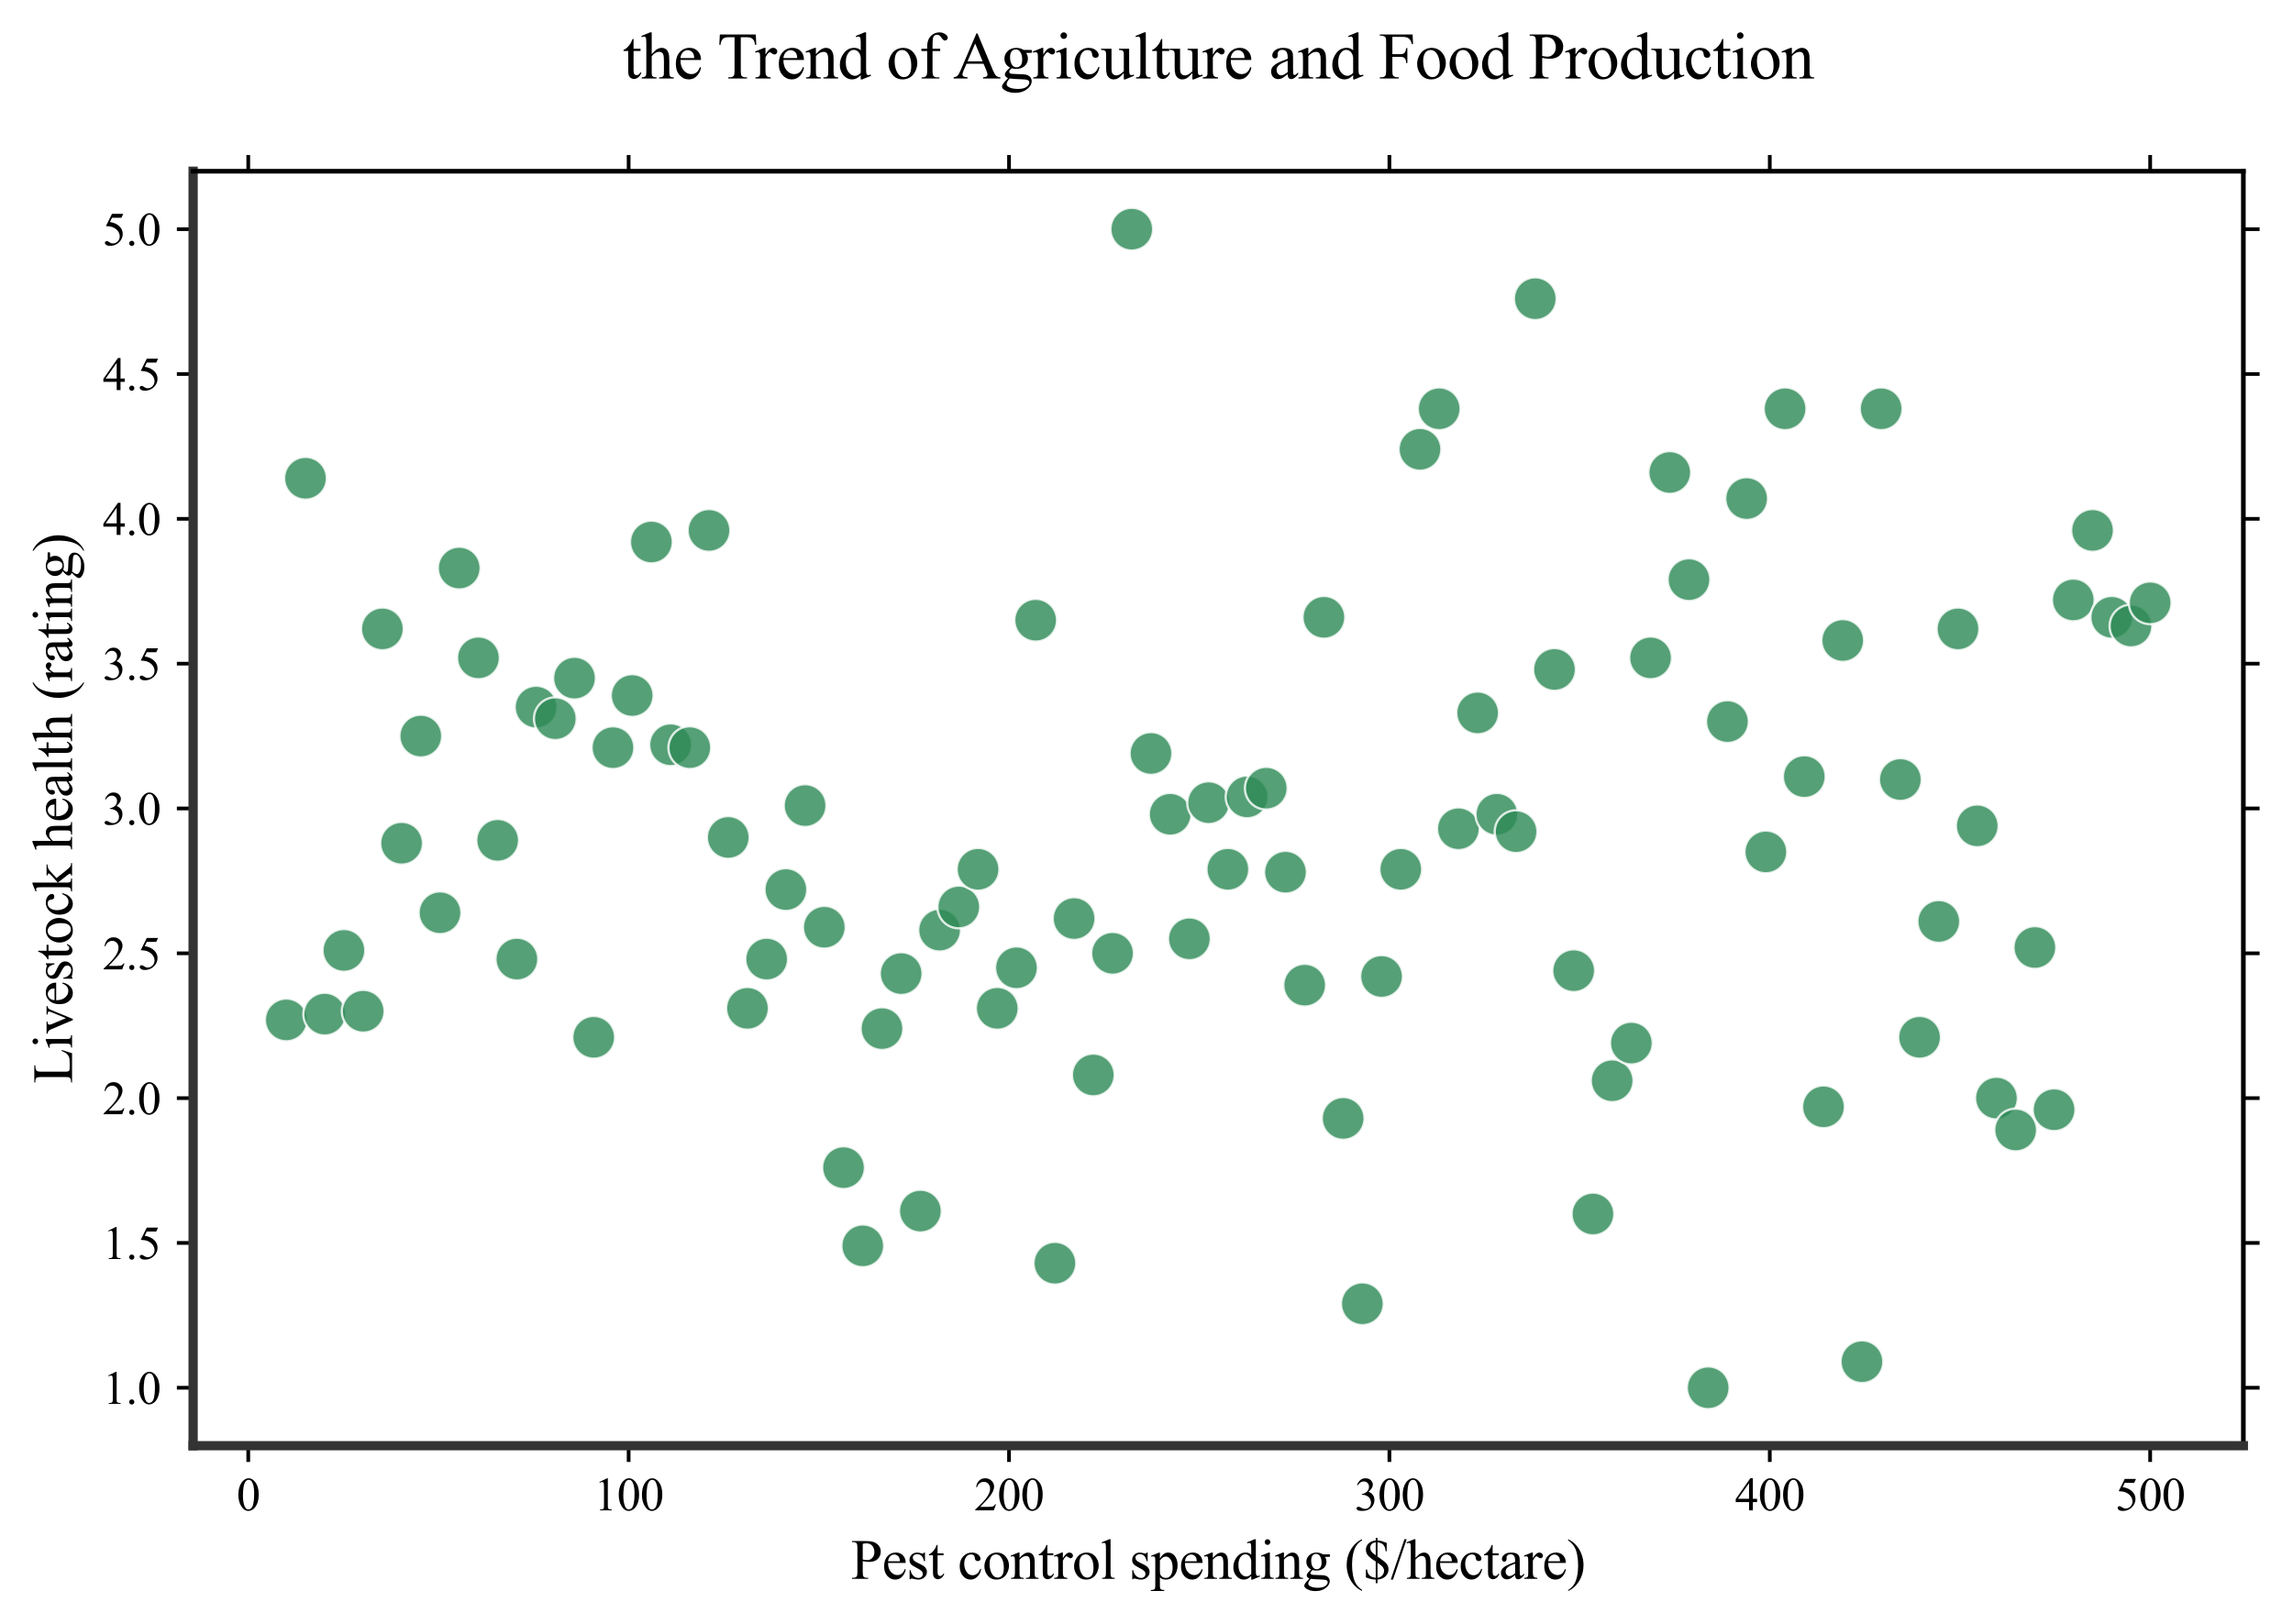 <?xml version="1.0" encoding="utf-8" standalone="no"?>
<!DOCTYPE svg PUBLIC "-//W3C//DTD SVG 1.1//EN"
  "http://www.w3.org/Graphics/SVG/1.1/DTD/svg11.dtd">
<svg xmlns:xlink="http://www.w3.org/1999/xlink" width="494.242pt" height="350.167pt" viewBox="0 0 494.242 350.167" xmlns="http://www.w3.org/2000/svg" version="1.1">
 <defs>
  <style type="text/css">*{stroke-linejoin: round; stroke-linecap: butt}</style>
 </defs>
 <g id="figure_1">
  <g id="patch_1">
   <path d="M 0 350.167 
L 494.242 350.167 
L 494.242 0 
L 0 0 
z
" style="fill: #ffffff"/>
  </g>
  <g id="axes_1">
   <g id="patch_2">
    <path d="M 41.622 311.681 
L 483.542 311.681 
L 483.542 36.921 
L 41.622 36.921 
z
" style="fill: #ffffff"/>
   </g>
   <g id="PathCollection_1">
    <defs>
     <path id="m531ce92f28" d="M 0 4.603 
C 1.221 4.603 2.392 4.118 3.255 3.255 
C 4.118 2.392 4.603 1.221 4.603 0 
C 4.603 -1.221 4.118 -2.392 3.255 -3.255 
C 2.392 -4.118 1.221 -4.603 0 -4.603 
C -1.221 -4.603 -2.392 -4.118 -3.255 -3.255 
C -4.118 -2.392 -4.603 -1.221 -4.603 0 
C -4.603 1.221 -4.118 2.392 -3.255 3.255 
C -2.392 4.118 -1.221 4.603 0 4.603 
z
" style="stroke: #ffffff; stroke-opacity: 0.809; stroke-width: 0.5"/>
    </defs>
    <g clip-path="url(#p52555016ad)">
     <use xlink:href="#m531ce92f28" x="61.709" y="219.886" style="fill: #2e8b57; fill-opacity: 0.809; stroke: #ffffff; stroke-opacity: 0.809; stroke-width: 0.5"/>
     <use xlink:href="#m531ce92f28" x="65.85" y="103.113" style="fill: #2e8b57; fill-opacity: 0.809; stroke: #ffffff; stroke-opacity: 0.809; stroke-width: 0.5"/>
     <use xlink:href="#m531ce92f28" x="69.99" y="218.638" style="fill: #2e8b57; fill-opacity: 0.809; stroke: #ffffff; stroke-opacity: 0.809; stroke-width: 0.5"/>
     <use xlink:href="#m531ce92f28" x="74.13" y="204.9" style="fill: #2e8b57; fill-opacity: 0.809; stroke: #ffffff; stroke-opacity: 0.809; stroke-width: 0.5"/>
     <use xlink:href="#m531ce92f28" x="78.279" y="218.013" style="fill: #2e8b57; fill-opacity: 0.809; stroke: #ffffff; stroke-opacity: 0.809; stroke-width: 0.5"/>
     <use xlink:href="#m531ce92f28" x="82.42" y="135.585" style="fill: #2e8b57; fill-opacity: 0.809; stroke: #ffffff; stroke-opacity: 0.809; stroke-width: 0.5"/>
     <use xlink:href="#m531ce92f28" x="86.56" y="181.795" style="fill: #2e8b57; fill-opacity: 0.809; stroke: #ffffff; stroke-opacity: 0.809; stroke-width: 0.5"/>
     <use xlink:href="#m531ce92f28" x="90.7" y="158.69" style="fill: #2e8b57; fill-opacity: 0.809; stroke: #ffffff; stroke-opacity: 0.809; stroke-width: 0.5"/>
     <use xlink:href="#m531ce92f28" x="94.841" y="196.782" style="fill: #2e8b57; fill-opacity: 0.809; stroke: #ffffff; stroke-opacity: 0.809; stroke-width: 0.5"/>
     <use xlink:href="#m531ce92f28" x="98.981" y="122.472" style="fill: #2e8b57; fill-opacity: 0.809; stroke: #ffffff; stroke-opacity: 0.809; stroke-width: 0.5"/>
     <use xlink:href="#m531ce92f28" x="103.13" y="141.83" style="fill: #2e8b57; fill-opacity: 0.809; stroke: #ffffff; stroke-opacity: 0.809; stroke-width: 0.5"/>
     <use xlink:href="#m531ce92f28" x="107.27" y="181.17" style="fill: #2e8b57; fill-opacity: 0.809; stroke: #ffffff; stroke-opacity: 0.809; stroke-width: 0.5"/>
     <use xlink:href="#m531ce92f28" x="111.411" y="206.773" style="fill: #2e8b57; fill-opacity: 0.809; stroke: #ffffff; stroke-opacity: 0.809; stroke-width: 0.5"/>
     <use xlink:href="#m531ce92f28" x="115.551" y="152.445" style="fill: #2e8b57; fill-opacity: 0.809; stroke: #ffffff; stroke-opacity: 0.809; stroke-width: 0.5"/>
     <use xlink:href="#m531ce92f28" x="119.692" y="154.943" style="fill: #2e8b57; fill-opacity: 0.809; stroke: #ffffff; stroke-opacity: 0.809; stroke-width: 0.5"/>
     <use xlink:href="#m531ce92f28" x="123.832" y="146.201" style="fill: #2e8b57; fill-opacity: 0.809; stroke: #ffffff; stroke-opacity: 0.809; stroke-width: 0.5"/>
     <use xlink:href="#m531ce92f28" x="127.973" y="223.633" style="fill: #2e8b57; fill-opacity: 0.809; stroke: #ffffff; stroke-opacity: 0.809; stroke-width: 0.5"/>
     <use xlink:href="#m531ce92f28" x="132.121" y="161.188" style="fill: #2e8b57; fill-opacity: 0.809; stroke: #ffffff; stroke-opacity: 0.809; stroke-width: 0.5"/>
     <use xlink:href="#m531ce92f28" x="136.262" y="149.948" style="fill: #2e8b57; fill-opacity: 0.809; stroke: #ffffff; stroke-opacity: 0.809; stroke-width: 0.5"/>
     <use xlink:href="#m531ce92f28" x="140.402" y="116.851" style="fill: #2e8b57; fill-opacity: 0.809; stroke: #ffffff; stroke-opacity: 0.809; stroke-width: 0.5"/>
     <use xlink:href="#m531ce92f28" x="144.543" y="160.563" style="fill: #2e8b57; fill-opacity: 0.809; stroke: #ffffff; stroke-opacity: 0.809; stroke-width: 0.5"/>
     <use xlink:href="#m531ce92f28" x="148.683" y="161.188" style="fill: #2e8b57; fill-opacity: 0.809; stroke: #ffffff; stroke-opacity: 0.809; stroke-width: 0.5"/>
     <use xlink:href="#m531ce92f28" x="152.823" y="114.354" style="fill: #2e8b57; fill-opacity: 0.809; stroke: #ffffff; stroke-opacity: 0.809; stroke-width: 0.5"/>
     <use xlink:href="#m531ce92f28" x="156.972" y="180.546" style="fill: #2e8b57; fill-opacity: 0.809; stroke: #ffffff; stroke-opacity: 0.809; stroke-width: 0.5"/>
     <use xlink:href="#m531ce92f28" x="161.112" y="217.389" style="fill: #2e8b57; fill-opacity: 0.809; stroke: #ffffff; stroke-opacity: 0.809; stroke-width: 0.5"/>
     <use xlink:href="#m531ce92f28" x="165.253" y="206.773" style="fill: #2e8b57; fill-opacity: 0.809; stroke: #ffffff; stroke-opacity: 0.809; stroke-width: 0.5"/>
     <use xlink:href="#m531ce92f28" x="169.393" y="191.786" style="fill: #2e8b57; fill-opacity: 0.809; stroke: #ffffff; stroke-opacity: 0.809; stroke-width: 0.5"/>
     <use xlink:href="#m531ce92f28" x="173.534" y="173.677" style="fill: #2e8b57; fill-opacity: 0.809; stroke: #ffffff; stroke-opacity: 0.809; stroke-width: 0.5"/>
     <use xlink:href="#m531ce92f28" x="177.674" y="199.904" style="fill: #2e8b57; fill-opacity: 0.809; stroke: #ffffff; stroke-opacity: 0.809; stroke-width: 0.5"/>
     <use xlink:href="#m531ce92f28" x="181.815" y="251.734" style="fill: #2e8b57; fill-opacity: 0.809; stroke: #ffffff; stroke-opacity: 0.809; stroke-width: 0.5"/>
     <use xlink:href="#m531ce92f28" x="185.963" y="268.594" style="fill: #2e8b57; fill-opacity: 0.809; stroke: #ffffff; stroke-opacity: 0.809; stroke-width: 0.5"/>
     <use xlink:href="#m531ce92f28" x="190.104" y="221.76" style="fill: #2e8b57; fill-opacity: 0.809; stroke: #ffffff; stroke-opacity: 0.809; stroke-width: 0.5"/>
     <use xlink:href="#m531ce92f28" x="194.244" y="209.895" style="fill: #2e8b57; fill-opacity: 0.809; stroke: #ffffff; stroke-opacity: 0.809; stroke-width: 0.5"/>
     <use xlink:href="#m531ce92f28" x="198.385" y="261.1" style="fill: #2e8b57; fill-opacity: 0.809; stroke: #ffffff; stroke-opacity: 0.809; stroke-width: 0.5"/>
     <use xlink:href="#m531ce92f28" x="202.525" y="200.528" style="fill: #2e8b57; fill-opacity: 0.809; stroke: #ffffff; stroke-opacity: 0.809; stroke-width: 0.5"/>
     <use xlink:href="#m531ce92f28" x="206.665" y="195.533" style="fill: #2e8b57; fill-opacity: 0.809; stroke: #ffffff; stroke-opacity: 0.809; stroke-width: 0.5"/>
     <use xlink:href="#m531ce92f28" x="210.814" y="187.415" style="fill: #2e8b57; fill-opacity: 0.809; stroke: #ffffff; stroke-opacity: 0.809; stroke-width: 0.5"/>
     <use xlink:href="#m531ce92f28" x="214.955" y="217.389" style="fill: #2e8b57; fill-opacity: 0.809; stroke: #ffffff; stroke-opacity: 0.809; stroke-width: 0.5"/>
     <use xlink:href="#m531ce92f28" x="219.095" y="208.646" style="fill: #2e8b57; fill-opacity: 0.809; stroke: #ffffff; stroke-opacity: 0.809; stroke-width: 0.5"/>
     <use xlink:href="#m531ce92f28" x="223.235" y="133.712" style="fill: #2e8b57; fill-opacity: 0.809; stroke: #ffffff; stroke-opacity: 0.809; stroke-width: 0.5"/>
     <use xlink:href="#m531ce92f28" x="227.376" y="272.341" style="fill: #2e8b57; fill-opacity: 0.809; stroke: #ffffff; stroke-opacity: 0.809; stroke-width: 0.5"/>
     <use xlink:href="#m531ce92f28" x="231.516" y="198.031" style="fill: #2e8b57; fill-opacity: 0.809; stroke: #ffffff; stroke-opacity: 0.809; stroke-width: 0.5"/>
     <use xlink:href="#m531ce92f28" x="235.657" y="231.751" style="fill: #2e8b57; fill-opacity: 0.809; stroke: #ffffff; stroke-opacity: 0.809; stroke-width: 0.5"/>
     <use xlink:href="#m531ce92f28" x="239.805" y="205.524" style="fill: #2e8b57; fill-opacity: 0.809; stroke: #ffffff; stroke-opacity: 0.809; stroke-width: 0.5"/>
     <use xlink:href="#m531ce92f28" x="243.946" y="49.41" style="fill: #2e8b57; fill-opacity: 0.809; stroke: #ffffff; stroke-opacity: 0.809; stroke-width: 0.5"/>
     <use xlink:href="#m531ce92f28" x="248.086" y="162.437" style="fill: #2e8b57; fill-opacity: 0.809; stroke: #ffffff; stroke-opacity: 0.809; stroke-width: 0.5"/>
     <use xlink:href="#m531ce92f28" x="252.227" y="175.55" style="fill: #2e8b57; fill-opacity: 0.809; stroke: #ffffff; stroke-opacity: 0.809; stroke-width: 0.5"/>
     <use xlink:href="#m531ce92f28" x="256.367" y="202.402" style="fill: #2e8b57; fill-opacity: 0.809; stroke: #ffffff; stroke-opacity: 0.809; stroke-width: 0.5"/>
     <use xlink:href="#m531ce92f28" x="260.508" y="173.052" style="fill: #2e8b57; fill-opacity: 0.809; stroke: #ffffff; stroke-opacity: 0.809; stroke-width: 0.5"/>
     <use xlink:href="#m531ce92f28" x="264.656" y="187.415" style="fill: #2e8b57; fill-opacity: 0.809; stroke: #ffffff; stroke-opacity: 0.809; stroke-width: 0.5"/>
     <use xlink:href="#m531ce92f28" x="268.797" y="171.803" style="fill: #2e8b57; fill-opacity: 0.809; stroke: #ffffff; stroke-opacity: 0.809; stroke-width: 0.5"/>
     <use xlink:href="#m531ce92f28" x="272.937" y="169.93" style="fill: #2e8b57; fill-opacity: 0.809; stroke: #ffffff; stroke-opacity: 0.809; stroke-width: 0.5"/>
     <use xlink:href="#m531ce92f28" x="277.078" y="188.039" style="fill: #2e8b57; fill-opacity: 0.809; stroke: #ffffff; stroke-opacity: 0.809; stroke-width: 0.5"/>
     <use xlink:href="#m531ce92f28" x="281.218" y="212.393" style="fill: #2e8b57; fill-opacity: 0.809; stroke: #ffffff; stroke-opacity: 0.809; stroke-width: 0.5"/>
     <use xlink:href="#m531ce92f28" x="285.358" y="133.087" style="fill: #2e8b57; fill-opacity: 0.809; stroke: #ffffff; stroke-opacity: 0.809; stroke-width: 0.5"/>
     <use xlink:href="#m531ce92f28" x="289.507" y="241.118" style="fill: #2e8b57; fill-opacity: 0.809; stroke: #ffffff; stroke-opacity: 0.809; stroke-width: 0.5"/>
     <use xlink:href="#m531ce92f28" x="293.647" y="281.083" style="fill: #2e8b57; fill-opacity: 0.809; stroke: #ffffff; stroke-opacity: 0.809; stroke-width: 0.5"/>
     <use xlink:href="#m531ce92f28" x="297.788" y="210.52" style="fill: #2e8b57; fill-opacity: 0.809; stroke: #ffffff; stroke-opacity: 0.809; stroke-width: 0.5"/>
     <use xlink:href="#m531ce92f28" x="301.928" y="187.415" style="fill: #2e8b57; fill-opacity: 0.809; stroke: #ffffff; stroke-opacity: 0.809; stroke-width: 0.5"/>
     <use xlink:href="#m531ce92f28" x="306.069" y="96.869" style="fill: #2e8b57; fill-opacity: 0.809; stroke: #ffffff; stroke-opacity: 0.809; stroke-width: 0.5"/>
     <use xlink:href="#m531ce92f28" x="310.209" y="88.127" style="fill: #2e8b57; fill-opacity: 0.809; stroke: #ffffff; stroke-opacity: 0.809; stroke-width: 0.5"/>
     <use xlink:href="#m531ce92f28" x="314.35" y="178.672" style="fill: #2e8b57; fill-opacity: 0.809; stroke: #ffffff; stroke-opacity: 0.809; stroke-width: 0.5"/>
     <use xlink:href="#m531ce92f28" x="318.498" y="153.694" style="fill: #2e8b57; fill-opacity: 0.809; stroke: #ffffff; stroke-opacity: 0.809; stroke-width: 0.5"/>
     <use xlink:href="#m531ce92f28" x="322.639" y="175.55" style="fill: #2e8b57; fill-opacity: 0.809; stroke: #ffffff; stroke-opacity: 0.809; stroke-width: 0.5"/>
     <use xlink:href="#m531ce92f28" x="326.779" y="179.297" style="fill: #2e8b57; fill-opacity: 0.809; stroke: #ffffff; stroke-opacity: 0.809; stroke-width: 0.5"/>
     <use xlink:href="#m531ce92f28" x="330.92" y="64.397" style="fill: #2e8b57; fill-opacity: 0.809; stroke: #ffffff; stroke-opacity: 0.809; stroke-width: 0.5"/>
     <use xlink:href="#m531ce92f28" x="335.06" y="144.327" style="fill: #2e8b57; fill-opacity: 0.809; stroke: #ffffff; stroke-opacity: 0.809; stroke-width: 0.5"/>
     <use xlink:href="#m531ce92f28" x="339.2" y="209.271" style="fill: #2e8b57; fill-opacity: 0.809; stroke: #ffffff; stroke-opacity: 0.809; stroke-width: 0.5"/>
     <use xlink:href="#m531ce92f28" x="343.349" y="261.725" style="fill: #2e8b57; fill-opacity: 0.809; stroke: #ffffff; stroke-opacity: 0.809; stroke-width: 0.5"/>
     <use xlink:href="#m531ce92f28" x="347.49" y="233" style="fill: #2e8b57; fill-opacity: 0.809; stroke: #ffffff; stroke-opacity: 0.809; stroke-width: 0.5"/>
     <use xlink:href="#m531ce92f28" x="351.63" y="224.882" style="fill: #2e8b57; fill-opacity: 0.809; stroke: #ffffff; stroke-opacity: 0.809; stroke-width: 0.5"/>
     <use xlink:href="#m531ce92f28" x="355.77" y="141.83" style="fill: #2e8b57; fill-opacity: 0.809; stroke: #ffffff; stroke-opacity: 0.809; stroke-width: 0.5"/>
     <use xlink:href="#m531ce92f28" x="359.911" y="101.865" style="fill: #2e8b57; fill-opacity: 0.809; stroke: #ffffff; stroke-opacity: 0.809; stroke-width: 0.5"/>
     <use xlink:href="#m531ce92f28" x="364.051" y="124.969" style="fill: #2e8b57; fill-opacity: 0.809; stroke: #ffffff; stroke-opacity: 0.809; stroke-width: 0.5"/>
     <use xlink:href="#m531ce92f28" x="368.192" y="299.192" style="fill: #2e8b57; fill-opacity: 0.809; stroke: #ffffff; stroke-opacity: 0.809; stroke-width: 0.5"/>
     <use xlink:href="#m531ce92f28" x="372.34" y="155.568" style="fill: #2e8b57; fill-opacity: 0.809; stroke: #ffffff; stroke-opacity: 0.809; stroke-width: 0.5"/>
     <use xlink:href="#m531ce92f28" x="376.481" y="107.485" style="fill: #2e8b57; fill-opacity: 0.809; stroke: #ffffff; stroke-opacity: 0.809; stroke-width: 0.5"/>
     <use xlink:href="#m531ce92f28" x="380.621" y="183.668" style="fill: #2e8b57; fill-opacity: 0.809; stroke: #ffffff; stroke-opacity: 0.809; stroke-width: 0.5"/>
     <use xlink:href="#m531ce92f28" x="384.762" y="88.127" style="fill: #2e8b57; fill-opacity: 0.809; stroke: #ffffff; stroke-opacity: 0.809; stroke-width: 0.5"/>
     <use xlink:href="#m531ce92f28" x="388.902" y="167.432" style="fill: #2e8b57; fill-opacity: 0.809; stroke: #ffffff; stroke-opacity: 0.809; stroke-width: 0.5"/>
     <use xlink:href="#m531ce92f28" x="393.043" y="238.62" style="fill: #2e8b57; fill-opacity: 0.809; stroke: #ffffff; stroke-opacity: 0.809; stroke-width: 0.5"/>
     <use xlink:href="#m531ce92f28" x="397.191" y="138.083" style="fill: #2e8b57; fill-opacity: 0.809; stroke: #ffffff; stroke-opacity: 0.809; stroke-width: 0.5"/>
     <use xlink:href="#m531ce92f28" x="401.332" y="293.572" style="fill: #2e8b57; fill-opacity: 0.809; stroke: #ffffff; stroke-opacity: 0.809; stroke-width: 0.5"/>
     <use xlink:href="#m531ce92f28" x="405.472" y="88.127" style="fill: #2e8b57; fill-opacity: 0.809; stroke: #ffffff; stroke-opacity: 0.809; stroke-width: 0.5"/>
     <use xlink:href="#m531ce92f28" x="409.613" y="168.057" style="fill: #2e8b57; fill-opacity: 0.809; stroke: #ffffff; stroke-opacity: 0.809; stroke-width: 0.5"/>
     <use xlink:href="#m531ce92f28" x="413.753" y="223.633" style="fill: #2e8b57; fill-opacity: 0.809; stroke: #ffffff; stroke-opacity: 0.809; stroke-width: 0.5"/>
     <use xlink:href="#m531ce92f28" x="417.893" y="198.655" style="fill: #2e8b57; fill-opacity: 0.809; stroke: #ffffff; stroke-opacity: 0.809; stroke-width: 0.5"/>
     <use xlink:href="#m531ce92f28" x="422.034" y="135.585" style="fill: #2e8b57; fill-opacity: 0.809; stroke: #ffffff; stroke-opacity: 0.809; stroke-width: 0.5"/>
     <use xlink:href="#m531ce92f28" x="426.182" y="178.048" style="fill: #2e8b57; fill-opacity: 0.809; stroke: #ffffff; stroke-opacity: 0.809; stroke-width: 0.5"/>
     <use xlink:href="#m531ce92f28" x="430.323" y="236.747" style="fill: #2e8b57; fill-opacity: 0.809; stroke: #ffffff; stroke-opacity: 0.809; stroke-width: 0.5"/>
     <use xlink:href="#m531ce92f28" x="434.463" y="243.616" style="fill: #2e8b57; fill-opacity: 0.809; stroke: #ffffff; stroke-opacity: 0.809; stroke-width: 0.5"/>
     <use xlink:href="#m531ce92f28" x="438.604" y="204.275" style="fill: #2e8b57; fill-opacity: 0.809; stroke: #ffffff; stroke-opacity: 0.809; stroke-width: 0.5"/>
     <use xlink:href="#m531ce92f28" x="442.744" y="239.245" style="fill: #2e8b57; fill-opacity: 0.809; stroke: #ffffff; stroke-opacity: 0.809; stroke-width: 0.5"/>
     <use xlink:href="#m531ce92f28" x="446.885" y="129.341" style="fill: #2e8b57; fill-opacity: 0.809; stroke: #ffffff; stroke-opacity: 0.809; stroke-width: 0.5"/>
     <use xlink:href="#m531ce92f28" x="451.033" y="114.354" style="fill: #2e8b57; fill-opacity: 0.809; stroke: #ffffff; stroke-opacity: 0.809; stroke-width: 0.5"/>
     <use xlink:href="#m531ce92f28" x="455.174" y="133.087" style="fill: #2e8b57; fill-opacity: 0.809; stroke: #ffffff; stroke-opacity: 0.809; stroke-width: 0.5"/>
     <use xlink:href="#m531ce92f28" x="459.314" y="134.961" style="fill: #2e8b57; fill-opacity: 0.809; stroke: #ffffff; stroke-opacity: 0.809; stroke-width: 0.5"/>
     <use xlink:href="#m531ce92f28" x="463.455" y="129.965" style="fill: #2e8b57; fill-opacity: 0.809; stroke: #ffffff; stroke-opacity: 0.809; stroke-width: 0.5"/>
    </g>
   </g>
   <g id="matplotlib.axis_1">
    <g id="xtick_1">
     <g id="line2d_1">
      <defs>
       <path id="md14fd50454" d="M 0 0 
L 0 3.5 
" style="stroke: #000000; stroke-width: 0.8"/>
      </defs>
      <g>
       <use xlink:href="#md14fd50454" x="53.51" y="311.681" style="stroke: #000000; stroke-width: 0.8"/>
      </g>
     </g>
     <g id="line2d_2">
      <defs>
       <path id="me75d50c62f" d="M 0 0 
L 0 -3.5 
" style="stroke: #000000; stroke-width: 0.8"/>
      </defs>
      <g>
       <use xlink:href="#me75d50c62f" x="53.51" y="36.921" style="stroke: #000000; stroke-width: 0.8"/>
      </g>
     </g>
     <g id="text_1">
      <!-- 0 -->
      <g transform="translate(51.01 325.625) scale(0.1 -0.1)">
       <defs>
        <path id="TimesNewRomanPSMT-30" d="M 231 2094 
Q 231 2819 450 3342 
Q 669 3866 1031 4122 
Q 1313 4325 1613 4325 
Q 2100 4325 2488 3828 
Q 2972 3213 2972 2159 
Q 2972 1422 2759 906 
Q 2547 391 2217 158 
Q 1888 -75 1581 -75 
Q 975 -75 572 641 
Q 231 1244 231 2094 
z
M 844 2016 
Q 844 1141 1059 588 
Q 1238 122 1591 122 
Q 1759 122 1940 273 
Q 2122 425 2216 781 
Q 2359 1319 2359 2297 
Q 2359 3022 2209 3506 
Q 2097 3866 1919 4016 
Q 1791 4119 1609 4119 
Q 1397 4119 1231 3928 
Q 1006 3669 925 3112 
Q 844 2556 844 2016 
z
" transform="scale(0.016)"/>
       </defs>
       <use xlink:href="#TimesNewRomanPSMT-30"/>
      </g>
     </g>
    </g>
    <g id="xtick_2">
     <g id="line2d_3">
      <g>
       <use xlink:href="#md14fd50454" x="135.499" y="311.681" style="stroke: #000000; stroke-width: 0.8"/>
      </g>
     </g>
     <g id="line2d_4">
      <g>
       <use xlink:href="#me75d50c62f" x="135.499" y="36.921" style="stroke: #000000; stroke-width: 0.8"/>
      </g>
     </g>
     <g id="text_2">
      <!-- 100 -->
      <g transform="translate(127.999 325.625) scale(0.1 -0.1)">
       <defs>
        <path id="TimesNewRomanPSMT-31" d="M 750 3822 
L 1781 4325 
L 1884 4325 
L 1884 747 
Q 1884 391 1914 303 
Q 1944 216 2037 169 
Q 2131 122 2419 116 
L 2419 0 
L 825 0 
L 825 116 
Q 1125 122 1212 167 
Q 1300 213 1334 289 
Q 1369 366 1369 747 
L 1369 3034 
Q 1369 3497 1338 3628 
Q 1316 3728 1258 3775 
Q 1200 3822 1119 3822 
Q 1003 3822 797 3725 
L 750 3822 
z
" transform="scale(0.016)"/>
       </defs>
       <use xlink:href="#TimesNewRomanPSMT-31"/>
       <use xlink:href="#TimesNewRomanPSMT-30" transform="translate(50 0)"/>
       <use xlink:href="#TimesNewRomanPSMT-30" transform="translate(100 0)"/>
      </g>
     </g>
    </g>
    <g id="xtick_3">
     <g id="line2d_5">
      <g>
       <use xlink:href="#md14fd50454" x="217.488" y="311.681" style="stroke: #000000; stroke-width: 0.8"/>
      </g>
     </g>
     <g id="line2d_6">
      <g>
       <use xlink:href="#me75d50c62f" x="217.488" y="36.921" style="stroke: #000000; stroke-width: 0.8"/>
      </g>
     </g>
     <g id="text_3">
      <!-- 200 -->
      <g transform="translate(209.988 325.625) scale(0.1 -0.1)">
       <defs>
        <path id="TimesNewRomanPSMT-32" d="M 2934 816 
L 2638 0 
L 138 0 
L 138 116 
Q 1241 1122 1691 1759 
Q 2141 2397 2141 2925 
Q 2141 3328 1894 3587 
Q 1647 3847 1303 3847 
Q 991 3847 742 3664 
Q 494 3481 375 3128 
L 259 3128 
Q 338 3706 661 4015 
Q 984 4325 1469 4325 
Q 1984 4325 2329 3994 
Q 2675 3663 2675 3213 
Q 2675 2891 2525 2569 
Q 2294 2063 1775 1497 
Q 997 647 803 472 
L 1909 472 
Q 2247 472 2383 497 
Q 2519 522 2628 598 
Q 2738 675 2819 816 
L 2934 816 
z
" transform="scale(0.016)"/>
       </defs>
       <use xlink:href="#TimesNewRomanPSMT-32"/>
       <use xlink:href="#TimesNewRomanPSMT-30" transform="translate(50 0)"/>
       <use xlink:href="#TimesNewRomanPSMT-30" transform="translate(100 0)"/>
      </g>
     </g>
    </g>
    <g id="xtick_4">
     <g id="line2d_7">
      <g>
       <use xlink:href="#md14fd50454" x="299.477" y="311.681" style="stroke: #000000; stroke-width: 0.8"/>
      </g>
     </g>
     <g id="line2d_8">
      <g>
       <use xlink:href="#me75d50c62f" x="299.477" y="36.921" style="stroke: #000000; stroke-width: 0.8"/>
      </g>
     </g>
     <g id="text_4">
      <!-- 300 -->
      <g transform="translate(291.977 325.625) scale(0.1 -0.1)">
       <defs>
        <path id="TimesNewRomanPSMT-33" d="M 325 3431 
Q 506 3859 782 4092 
Q 1059 4325 1472 4325 
Q 1981 4325 2253 3994 
Q 2459 3747 2459 3466 
Q 2459 3003 1878 2509 
Q 2269 2356 2469 2072 
Q 2669 1788 2669 1403 
Q 2669 853 2319 450 
Q 1863 -75 997 -75 
Q 569 -75 414 31 
Q 259 138 259 259 
Q 259 350 332 419 
Q 406 488 509 488 
Q 588 488 669 463 
Q 722 447 909 348 
Q 1097 250 1169 231 
Q 1284 197 1416 197 
Q 1734 197 1970 444 
Q 2206 691 2206 1028 
Q 2206 1275 2097 1509 
Q 2016 1684 1919 1775 
Q 1784 1900 1550 2001 
Q 1316 2103 1072 2103 
L 972 2103 
L 972 2197 
Q 1219 2228 1467 2375 
Q 1716 2522 1828 2728 
Q 1941 2934 1941 3181 
Q 1941 3503 1739 3701 
Q 1538 3900 1238 3900 
Q 753 3900 428 3381 
L 325 3431 
z
" transform="scale(0.016)"/>
       </defs>
       <use xlink:href="#TimesNewRomanPSMT-33"/>
       <use xlink:href="#TimesNewRomanPSMT-30" transform="translate(50 0)"/>
       <use xlink:href="#TimesNewRomanPSMT-30" transform="translate(100 0)"/>
      </g>
     </g>
    </g>
    <g id="xtick_5">
     <g id="line2d_9">
      <g>
       <use xlink:href="#md14fd50454" x="381.466" y="311.681" style="stroke: #000000; stroke-width: 0.8"/>
      </g>
     </g>
     <g id="line2d_10">
      <g>
       <use xlink:href="#me75d50c62f" x="381.466" y="36.921" style="stroke: #000000; stroke-width: 0.8"/>
      </g>
     </g>
     <g id="text_5">
      <!-- 400 -->
      <g transform="translate(373.966 325.625) scale(0.1 -0.1)">
       <defs>
        <path id="TimesNewRomanPSMT-34" d="M 2978 1563 
L 2978 1119 
L 2409 1119 
L 2409 0 
L 1894 0 
L 1894 1119 
L 100 1119 
L 100 1519 
L 2066 4325 
L 2409 4325 
L 2409 1563 
L 2978 1563 
z
M 1894 1563 
L 1894 3666 
L 406 1563 
L 1894 1563 
z
" transform="scale(0.016)"/>
       </defs>
       <use xlink:href="#TimesNewRomanPSMT-34"/>
       <use xlink:href="#TimesNewRomanPSMT-30" transform="translate(50 0)"/>
       <use xlink:href="#TimesNewRomanPSMT-30" transform="translate(100 0)"/>
      </g>
     </g>
    </g>
    <g id="xtick_6">
     <g id="line2d_11">
      <g>
       <use xlink:href="#md14fd50454" x="463.455" y="311.681" style="stroke: #000000; stroke-width: 0.8"/>
      </g>
     </g>
     <g id="line2d_12">
      <g>
       <use xlink:href="#me75d50c62f" x="463.455" y="36.921" style="stroke: #000000; stroke-width: 0.8"/>
      </g>
     </g>
     <g id="text_6">
      <!-- 500 -->
      <g transform="translate(455.955 325.625) scale(0.1 -0.1)">
       <defs>
        <path id="TimesNewRomanPSMT-35" d="M 2778 4238 
L 2534 3706 
L 1259 3706 
L 981 3138 
Q 1809 3016 2294 2522 
Q 2709 2097 2709 1522 
Q 2709 1188 2573 903 
Q 2438 619 2231 419 
Q 2025 219 1772 97 
Q 1413 -75 1034 -75 
Q 653 -75 479 54 
Q 306 184 306 341 
Q 306 428 378 495 
Q 450 563 559 563 
Q 641 563 702 538 
Q 763 513 909 409 
Q 1144 247 1384 247 
Q 1750 247 2026 523 
Q 2303 800 2303 1197 
Q 2303 1581 2056 1914 
Q 1809 2247 1375 2428 
Q 1034 2569 447 2591 
L 1259 4238 
L 2778 4238 
z
" transform="scale(0.016)"/>
       </defs>
       <use xlink:href="#TimesNewRomanPSMT-35"/>
       <use xlink:href="#TimesNewRomanPSMT-30" transform="translate(50 0)"/>
       <use xlink:href="#TimesNewRomanPSMT-30" transform="translate(100 0)"/>
      </g>
     </g>
    </g>
    <g id="text_7">
     <!-- Pest control spending ($/hectare) -->
     <g transform="translate(183.438 340.378) scale(0.12 -0.12)">
      <defs>
       <path id="TimesNewRomanPSMT-50" d="M 1313 1984 
L 1313 750 
Q 1313 350 1400 253 
Q 1519 116 1759 116 
L 1922 116 
L 1922 0 
L 106 0 
L 106 116 
L 266 116 
Q 534 116 650 291 
Q 713 388 713 750 
L 713 3488 
Q 713 3888 628 3984 
Q 506 4122 266 4122 
L 106 4122 
L 106 4238 
L 1659 4238 
Q 2228 4238 2556 4120 
Q 2884 4003 3109 3725 
Q 3334 3447 3334 3066 
Q 3334 2547 2992 2222 
Q 2650 1897 2025 1897 
Q 1872 1897 1694 1919 
Q 1516 1941 1313 1984 
z
M 1313 2163 
Q 1478 2131 1606 2115 
Q 1734 2100 1825 2100 
Q 2150 2100 2386 2351 
Q 2622 2603 2622 3003 
Q 2622 3278 2509 3514 
Q 2397 3750 2190 3867 
Q 1984 3984 1722 3984 
Q 1563 3984 1313 3925 
L 1313 2163 
z
" transform="scale(0.016)"/>
       <path id="TimesNewRomanPSMT-65" d="M 681 1784 
Q 678 1147 991 784 
Q 1303 422 1725 422 
Q 2006 422 2214 576 
Q 2422 731 2563 1106 
L 2659 1044 
Q 2594 616 2278 264 
Q 1963 -88 1488 -88 
Q 972 -88 605 314 
Q 238 716 238 1394 
Q 238 2128 614 2539 
Q 991 2950 1559 2950 
Q 2041 2950 2350 2633 
Q 2659 2316 2659 1784 
L 681 1784 
z
M 681 1966 
L 2006 1966 
Q 1991 2241 1941 2353 
Q 1863 2528 1708 2628 
Q 1553 2728 1384 2728 
Q 1125 2728 920 2526 
Q 716 2325 681 1966 
z
" transform="scale(0.016)"/>
       <path id="TimesNewRomanPSMT-73" d="M 2050 2947 
L 2050 1972 
L 1947 1972 
Q 1828 2431 1642 2597 
Q 1456 2763 1169 2763 
Q 950 2763 815 2647 
Q 681 2531 681 2391 
Q 681 2216 781 2091 
Q 878 1963 1175 1819 
L 1631 1597 
Q 2266 1288 2266 781 
Q 2266 391 1970 151 
Q 1675 -88 1309 -88 
Q 1047 -88 709 6 
Q 606 38 541 38 
Q 469 38 428 -44 
L 325 -44 
L 325 978 
L 428 978 
Q 516 541 762 319 
Q 1009 97 1316 97 
Q 1531 97 1667 223 
Q 1803 350 1803 528 
Q 1803 744 1651 891 
Q 1500 1038 1047 1263 
Q 594 1488 453 1669 
Q 313 1847 313 2119 
Q 313 2472 555 2709 
Q 797 2947 1181 2947 
Q 1350 2947 1591 2875 
Q 1750 2828 1803 2828 
Q 1853 2828 1881 2850 
Q 1909 2872 1947 2947 
L 2050 2947 
z
" transform="scale(0.016)"/>
       <path id="TimesNewRomanPSMT-74" d="M 1031 3803 
L 1031 2863 
L 1700 2863 
L 1700 2644 
L 1031 2644 
L 1031 788 
Q 1031 509 1111 412 
Q 1191 316 1316 316 
Q 1419 316 1516 380 
Q 1613 444 1666 569 
L 1788 569 
Q 1678 263 1478 108 
Q 1278 -47 1066 -47 
Q 922 -47 784 33 
Q 647 113 581 261 
Q 516 409 516 719 
L 516 2644 
L 63 2644 
L 63 2747 
Q 234 2816 414 2980 
Q 594 3144 734 3369 
Q 806 3488 934 3803 
L 1031 3803 
z
" transform="scale(0.016)"/>
       <path id="TimesNewRomanPSMT-20" transform="scale(0.016)"/>
       <path id="TimesNewRomanPSMT-63" d="M 2631 1088 
Q 2516 522 2178 217 
Q 1841 -88 1431 -88 
Q 944 -88 581 321 
Q 219 731 219 1428 
Q 219 2103 620 2525 
Q 1022 2947 1584 2947 
Q 2006 2947 2278 2723 
Q 2550 2500 2550 2259 
Q 2550 2141 2473 2067 
Q 2397 1994 2259 1994 
Q 2075 1994 1981 2113 
Q 1928 2178 1911 2362 
Q 1894 2547 1784 2644 
Q 1675 2738 1481 2738 
Q 1169 2738 978 2506 
Q 725 2200 725 1697 
Q 725 1184 976 792 
Q 1228 400 1656 400 
Q 1963 400 2206 609 
Q 2378 753 2541 1131 
L 2631 1088 
z
" transform="scale(0.016)"/>
       <path id="TimesNewRomanPSMT-6f" d="M 1600 2947 
Q 2250 2947 2644 2453 
Q 2978 2031 2978 1484 
Q 2978 1100 2793 706 
Q 2609 313 2286 112 
Q 1963 -88 1566 -88 
Q 919 -88 538 428 
Q 216 863 216 1403 
Q 216 1797 411 2186 
Q 606 2575 925 2761 
Q 1244 2947 1600 2947 
z
M 1503 2744 
Q 1338 2744 1170 2645 
Q 1003 2547 900 2300 
Q 797 2053 797 1666 
Q 797 1041 1045 587 
Q 1294 134 1700 134 
Q 2003 134 2200 384 
Q 2397 634 2397 1244 
Q 2397 2006 2069 2444 
Q 1847 2744 1503 2744 
z
" transform="scale(0.016)"/>
       <path id="TimesNewRomanPSMT-6e" d="M 1034 2341 
Q 1538 2947 1994 2947 
Q 2228 2947 2397 2830 
Q 2566 2713 2666 2444 
Q 2734 2256 2734 1869 
L 2734 647 
Q 2734 375 2778 278 
Q 2813 200 2889 156 
Q 2966 113 3172 113 
L 3172 0 
L 1756 0 
L 1756 113 
L 1816 113 
Q 2016 113 2095 173 
Q 2175 234 2206 353 
Q 2219 400 2219 647 
L 2219 1819 
Q 2219 2209 2117 2386 
Q 2016 2563 1775 2563 
Q 1403 2563 1034 2156 
L 1034 647 
Q 1034 356 1069 288 
Q 1113 197 1189 155 
Q 1266 113 1500 113 
L 1500 0 
L 84 0 
L 84 113 
L 147 113 
Q 366 113 442 223 
Q 519 334 519 647 
L 519 1709 
Q 519 2225 495 2337 
Q 472 2450 423 2490 
Q 375 2531 294 2531 
Q 206 2531 84 2484 
L 38 2597 
L 900 2947 
L 1034 2947 
L 1034 2341 
z
" transform="scale(0.016)"/>
       <path id="TimesNewRomanPSMT-72" d="M 1038 2947 
L 1038 2303 
Q 1397 2947 1775 2947 
Q 1947 2947 2059 2842 
Q 2172 2738 2172 2600 
Q 2172 2478 2090 2393 
Q 2009 2309 1897 2309 
Q 1788 2309 1652 2417 
Q 1516 2525 1450 2525 
Q 1394 2525 1328 2463 
Q 1188 2334 1038 2041 
L 1038 669 
Q 1038 431 1097 309 
Q 1138 225 1241 169 
Q 1344 113 1538 113 
L 1538 0 
L 72 0 
L 72 113 
Q 291 113 397 181 
Q 475 231 506 341 
Q 522 394 522 644 
L 522 1753 
Q 522 2253 501 2348 
Q 481 2444 426 2487 
Q 372 2531 291 2531 
Q 194 2531 72 2484 
L 41 2597 
L 906 2947 
L 1038 2947 
z
" transform="scale(0.016)"/>
       <path id="TimesNewRomanPSMT-6c" d="M 1184 4444 
L 1184 647 
Q 1184 378 1223 290 
Q 1263 203 1344 158 
Q 1425 113 1647 113 
L 1647 0 
L 244 0 
L 244 113 
Q 441 113 512 153 
Q 584 194 625 287 
Q 666 381 666 647 
L 666 3247 
Q 666 3731 644 3842 
Q 622 3953 573 3993 
Q 525 4034 450 4034 
Q 369 4034 244 3984 
L 191 4094 
L 1044 4444 
L 1184 4444 
z
" transform="scale(0.016)"/>
       <path id="TimesNewRomanPSMT-70" d="M -6 2578 
L 875 2934 
L 994 2934 
L 994 2266 
Q 1216 2644 1439 2795 
Q 1663 2947 1909 2947 
Q 2341 2947 2628 2609 
Q 2981 2197 2981 1534 
Q 2981 794 2556 309 
Q 2206 -88 1675 -88 
Q 1444 -88 1275 -22 
Q 1150 25 994 166 
L 994 -706 
Q 994 -1000 1030 -1079 
Q 1066 -1159 1155 -1206 
Q 1244 -1253 1478 -1253 
L 1478 -1369 
L -22 -1369 
L -22 -1253 
L 56 -1253 
Q 228 -1256 350 -1188 
Q 409 -1153 442 -1076 
Q 475 -1000 475 -688 
L 475 2019 
Q 475 2297 450 2372 
Q 425 2447 370 2484 
Q 316 2522 222 2522 
Q 147 2522 31 2478 
L -6 2578 
z
M 994 2081 
L 994 1013 
Q 994 666 1022 556 
Q 1066 375 1236 237 
Q 1406 100 1666 100 
Q 1978 100 2172 344 
Q 2425 663 2425 1241 
Q 2425 1897 2138 2250 
Q 1938 2494 1663 2494 
Q 1513 2494 1366 2419 
Q 1253 2363 994 2081 
z
" transform="scale(0.016)"/>
       <path id="TimesNewRomanPSMT-64" d="M 2222 322 
Q 2013 103 1813 7 
Q 1613 -88 1381 -88 
Q 913 -88 563 304 
Q 213 697 213 1313 
Q 213 1928 600 2439 
Q 988 2950 1597 2950 
Q 1975 2950 2222 2709 
L 2222 3238 
Q 2222 3728 2198 3840 
Q 2175 3953 2125 3993 
Q 2075 4034 2000 4034 
Q 1919 4034 1784 3984 
L 1744 4094 
L 2597 4444 
L 2738 4444 
L 2738 1134 
Q 2738 631 2761 520 
Q 2784 409 2836 365 
Q 2888 322 2956 322 
Q 3041 322 3181 375 
L 3216 266 
L 2366 -88 
L 2222 -88 
L 2222 322 
z
M 2222 541 
L 2222 2016 
Q 2203 2228 2109 2403 
Q 2016 2578 1861 2667 
Q 1706 2756 1559 2756 
Q 1284 2756 1069 2509 
Q 784 2184 784 1559 
Q 784 928 1059 592 
Q 1334 256 1672 256 
Q 1956 256 2222 541 
z
" transform="scale(0.016)"/>
       <path id="TimesNewRomanPSMT-69" d="M 928 4444 
Q 1059 4444 1151 4351 
Q 1244 4259 1244 4128 
Q 1244 3997 1151 3903 
Q 1059 3809 928 3809 
Q 797 3809 703 3903 
Q 609 3997 609 4128 
Q 609 4259 701 4351 
Q 794 4444 928 4444 
z
M 1188 2947 
L 1188 647 
Q 1188 378 1227 289 
Q 1266 200 1342 156 
Q 1419 113 1622 113 
L 1622 0 
L 231 0 
L 231 113 
Q 441 113 512 153 
Q 584 194 626 287 
Q 669 381 669 647 
L 669 1750 
Q 669 2216 641 2353 
Q 619 2453 572 2492 
Q 525 2531 444 2531 
Q 356 2531 231 2484 
L 188 2597 
L 1050 2947 
L 1188 2947 
z
" transform="scale(0.016)"/>
       <path id="TimesNewRomanPSMT-67" d="M 966 1044 
Q 703 1172 562 1401 
Q 422 1631 422 1909 
Q 422 2334 742 2640 
Q 1063 2947 1563 2947 
Q 1972 2947 2272 2747 
L 2878 2747 
Q 3013 2747 3034 2739 
Q 3056 2731 3066 2713 
Q 3084 2684 3084 2613 
Q 3084 2531 3069 2500 
Q 3059 2484 3036 2475 
Q 3013 2466 2878 2466 
L 2506 2466 
Q 2681 2241 2681 1891 
Q 2681 1491 2375 1206 
Q 2069 922 1553 922 
Q 1341 922 1119 984 
Q 981 866 932 777 
Q 884 688 884 625 
Q 884 572 936 522 
Q 988 472 1138 450 
Q 1225 438 1575 428 
Q 2219 413 2409 384 
Q 2700 344 2873 169 
Q 3047 -6 3047 -263 
Q 3047 -616 2716 -925 
Q 2228 -1381 1444 -1381 
Q 841 -1381 425 -1109 
Q 191 -953 191 -784 
Q 191 -709 225 -634 
Q 278 -519 444 -313 
Q 466 -284 763 25 
Q 600 122 533 198 
Q 466 275 466 372 
Q 466 481 555 628 
Q 644 775 966 1044 
z
M 1509 2797 
Q 1278 2797 1122 2612 
Q 966 2428 966 2047 
Q 966 1553 1178 1281 
Q 1341 1075 1591 1075 
Q 1828 1075 1981 1253 
Q 2134 1431 2134 1813 
Q 2134 2309 1919 2591 
Q 1759 2797 1509 2797 
z
M 934 0 
Q 788 -159 713 -296 
Q 638 -434 638 -550 
Q 638 -700 819 -813 
Q 1131 -1006 1722 -1006 
Q 2284 -1006 2551 -807 
Q 2819 -609 2819 -384 
Q 2819 -222 2659 -153 
Q 2497 -84 2016 -72 
Q 1313 -53 934 0 
z
" transform="scale(0.016)"/>
       <path id="TimesNewRomanPSMT-28" d="M 1988 -1253 
L 1988 -1369 
Q 1516 -1131 1200 -813 
Q 750 -359 506 256 
Q 263 872 263 1534 
Q 263 2503 741 3301 
Q 1219 4100 1988 4444 
L 1988 4313 
Q 1603 4100 1356 3731 
Q 1109 3363 987 2797 
Q 866 2231 866 1616 
Q 866 947 969 400 
Q 1050 -31 1165 -292 
Q 1281 -553 1476 -793 
Q 1672 -1034 1988 -1253 
z
" transform="scale(0.016)"/>
       <path id="TimesNewRomanPSMT-24" d="M 338 1044 
L 475 1044 
Q 509 616 743 387 
Q 978 159 1444 116 
L 1444 1941 
Q 741 2375 506 2709 
Q 341 2947 341 3288 
Q 341 3672 627 3959 
Q 913 4247 1444 4306 
L 1444 4594 
L 1644 4594 
L 1644 4306 
Q 1900 4291 2075 4247 
Q 2166 4225 2675 4031 
L 2675 3097 
L 2553 3097 
Q 2513 3594 2295 3823 
Q 2078 4053 1644 4097 
L 1644 2509 
Q 2431 1959 2654 1698 
Q 2878 1438 2878 1050 
Q 2878 619 2551 290 
Q 2225 -38 1644 -88 
L 1644 -488 
L 1444 -488 
L 1444 -88 
Q 1150 -75 897 -20 
Q 644 34 338 159 
L 338 1044 
z
M 1444 2641 
L 1444 4094 
Q 1131 4056 979 3895 
Q 828 3734 828 3491 
Q 828 3263 965 3064 
Q 1103 2866 1444 2641 
z
M 1644 116 
Q 1878 156 2003 231 
Q 2178 341 2279 517 
Q 2381 694 2381 894 
Q 2381 1100 2257 1284 
Q 2134 1469 1644 1806 
L 1644 116 
z
" transform="scale(0.016)"/>
       <path id="TimesNewRomanPSMT-2f" d="M 1794 4444 
L 259 -88 
L 9 -88 
L 1544 4444 
L 1794 4444 
z
" transform="scale(0.016)"/>
       <path id="TimesNewRomanPSMT-68" d="M 1041 4444 
L 1041 2350 
Q 1388 2731 1591 2839 
Q 1794 2947 1997 2947 
Q 2241 2947 2416 2812 
Q 2591 2678 2675 2391 
Q 2734 2191 2734 1659 
L 2734 647 
Q 2734 375 2778 275 
Q 2809 200 2884 156 
Q 2959 113 3159 113 
L 3159 0 
L 1753 0 
L 1753 113 
L 1819 113 
Q 2019 113 2097 173 
Q 2175 234 2206 353 
Q 2216 403 2216 647 
L 2216 1659 
Q 2216 2128 2167 2275 
Q 2119 2422 2012 2495 
Q 1906 2569 1756 2569 
Q 1603 2569 1437 2487 
Q 1272 2406 1041 2159 
L 1041 647 
Q 1041 353 1073 281 
Q 1106 209 1195 161 
Q 1284 113 1503 113 
L 1503 0 
L 84 0 
L 84 113 
Q 275 113 384 172 
Q 447 203 484 290 
Q 522 378 522 647 
L 522 3238 
Q 522 3728 498 3840 
Q 475 3953 426 3993 
Q 378 4034 297 4034 
Q 231 4034 84 3984 
L 41 4094 
L 897 4444 
L 1041 4444 
z
" transform="scale(0.016)"/>
       <path id="TimesNewRomanPSMT-61" d="M 1822 413 
Q 1381 72 1269 19 
Q 1100 -59 909 -59 
Q 613 -59 420 144 
Q 228 347 228 678 
Q 228 888 322 1041 
Q 450 1253 767 1440 
Q 1084 1628 1822 1897 
L 1822 2009 
Q 1822 2438 1686 2597 
Q 1550 2756 1291 2756 
Q 1094 2756 978 2650 
Q 859 2544 859 2406 
L 866 2225 
Q 866 2081 792 2003 
Q 719 1925 600 1925 
Q 484 1925 411 2006 
Q 338 2088 338 2228 
Q 338 2497 613 2722 
Q 888 2947 1384 2947 
Q 1766 2947 2009 2819 
Q 2194 2722 2281 2516 
Q 2338 2381 2338 1966 
L 2338 994 
Q 2338 584 2353 492 
Q 2369 400 2405 369 
Q 2441 338 2488 338 
Q 2538 338 2575 359 
Q 2641 400 2828 588 
L 2828 413 
Q 2478 -56 2159 -56 
Q 2006 -56 1915 50 
Q 1825 156 1822 413 
z
M 1822 616 
L 1822 1706 
Q 1350 1519 1213 1441 
Q 966 1303 859 1153 
Q 753 1003 753 825 
Q 753 600 887 451 
Q 1022 303 1197 303 
Q 1434 303 1822 616 
z
" transform="scale(0.016)"/>
       <path id="TimesNewRomanPSMT-29" d="M 144 4313 
L 144 4444 
Q 619 4209 934 3891 
Q 1381 3434 1625 2820 
Q 1869 2206 1869 1541 
Q 1869 572 1392 -226 
Q 916 -1025 144 -1369 
L 144 -1253 
Q 528 -1038 776 -670 
Q 1025 -303 1145 264 
Q 1266 831 1266 1447 
Q 1266 2113 1163 2663 
Q 1084 3094 967 3353 
Q 850 3613 656 3853 
Q 463 4094 144 4313 
z
" transform="scale(0.016)"/>
      </defs>
      <use xlink:href="#TimesNewRomanPSMT-50"/>
      <use xlink:href="#TimesNewRomanPSMT-65" transform="translate(55.615 0)"/>
      <use xlink:href="#TimesNewRomanPSMT-73" transform="translate(100 0)"/>
      <use xlink:href="#TimesNewRomanPSMT-74" transform="translate(138.916 0)"/>
      <use xlink:href="#TimesNewRomanPSMT-20" transform="translate(166.699 0)"/>
      <use xlink:href="#TimesNewRomanPSMT-63" transform="translate(191.699 0)"/>
      <use xlink:href="#TimesNewRomanPSMT-6f" transform="translate(236.084 0)"/>
      <use xlink:href="#TimesNewRomanPSMT-6e" transform="translate(286.084 0)"/>
      <use xlink:href="#TimesNewRomanPSMT-74" transform="translate(336.084 0)"/>
      <use xlink:href="#TimesNewRomanPSMT-72" transform="translate(363.867 0)"/>
      <use xlink:href="#TimesNewRomanPSMT-6f" transform="translate(397.168 0)"/>
      <use xlink:href="#TimesNewRomanPSMT-6c" transform="translate(447.168 0)"/>
      <use xlink:href="#TimesNewRomanPSMT-20" transform="translate(474.951 0)"/>
      <use xlink:href="#TimesNewRomanPSMT-73" transform="translate(499.951 0)"/>
      <use xlink:href="#TimesNewRomanPSMT-70" transform="translate(538.867 0)"/>
      <use xlink:href="#TimesNewRomanPSMT-65" transform="translate(588.867 0)"/>
      <use xlink:href="#TimesNewRomanPSMT-6e" transform="translate(633.252 0)"/>
      <use xlink:href="#TimesNewRomanPSMT-64" transform="translate(683.252 0)"/>
      <use xlink:href="#TimesNewRomanPSMT-69" transform="translate(733.252 0)"/>
      <use xlink:href="#TimesNewRomanPSMT-6e" transform="translate(761.035 0)"/>
      <use xlink:href="#TimesNewRomanPSMT-67" transform="translate(811.035 0)"/>
      <use xlink:href="#TimesNewRomanPSMT-20" transform="translate(861.035 0)"/>
      <use xlink:href="#TimesNewRomanPSMT-28" transform="translate(886.035 0)"/>
      <use xlink:href="#TimesNewRomanPSMT-24" transform="translate(919.336 0)"/>
      <use xlink:href="#TimesNewRomanPSMT-2f" transform="translate(969.336 0)"/>
      <use xlink:href="#TimesNewRomanPSMT-68" transform="translate(997.119 0)"/>
      <use xlink:href="#TimesNewRomanPSMT-65" transform="translate(1047.119 0)"/>
      <use xlink:href="#TimesNewRomanPSMT-63" transform="translate(1091.504 0)"/>
      <use xlink:href="#TimesNewRomanPSMT-74" transform="translate(1135.889 0)"/>
      <use xlink:href="#TimesNewRomanPSMT-61" transform="translate(1163.672 0)"/>
      <use xlink:href="#TimesNewRomanPSMT-72" transform="translate(1208.057 0)"/>
      <use xlink:href="#TimesNewRomanPSMT-65" transform="translate(1241.357 0)"/>
      <use xlink:href="#TimesNewRomanPSMT-29" transform="translate(1285.742 0)"/>
     </g>
    </g>
   </g>
   <g id="matplotlib.axis_2">
    <g id="ytick_1">
     <g id="line2d_13">
      <defs>
       <path id="m56acacf26f" d="M 0 0 
L -3.5 0 
" style="stroke: #000000; stroke-width: 0.8"/>
      </defs>
      <g>
       <use xlink:href="#m56acacf26f" x="41.622" y="299.192" style="stroke: #000000; stroke-width: 0.8"/>
      </g>
     </g>
     <g id="line2d_14">
      <defs>
       <path id="mf797045d99" d="M 0 0 
L 3.5 0 
" style="stroke: #000000; stroke-width: 0.8"/>
      </defs>
      <g>
       <use xlink:href="#mf797045d99" x="483.542" y="299.192" style="stroke: #000000; stroke-width: 0.8"/>
      </g>
     </g>
     <g id="text_8">
      <!-- 1.0 -->
      <g transform="translate(22.122 302.664) scale(0.1 -0.1)">
       <defs>
        <path id="TimesNewRomanPSMT-2e" d="M 800 606 
Q 947 606 1047 504 
Q 1147 403 1147 259 
Q 1147 116 1045 14 
Q 944 -88 800 -88 
Q 656 -88 554 14 
Q 453 116 453 259 
Q 453 406 554 506 
Q 656 606 800 606 
z
" transform="scale(0.016)"/>
       </defs>
       <use xlink:href="#TimesNewRomanPSMT-31"/>
       <use xlink:href="#TimesNewRomanPSMT-2e" transform="translate(50 0)"/>
       <use xlink:href="#TimesNewRomanPSMT-30" transform="translate(75 0)"/>
      </g>
     </g>
    </g>
    <g id="ytick_2">
     <g id="line2d_15">
      <g>
       <use xlink:href="#m56acacf26f" x="41.622" y="267.969" style="stroke: #000000; stroke-width: 0.8"/>
      </g>
     </g>
     <g id="line2d_16">
      <g>
       <use xlink:href="#mf797045d99" x="483.542" y="267.969" style="stroke: #000000; stroke-width: 0.8"/>
      </g>
     </g>
     <g id="text_9">
      <!-- 1.5 -->
      <g transform="translate(22.122 271.441) scale(0.1 -0.1)">
       <use xlink:href="#TimesNewRomanPSMT-31"/>
       <use xlink:href="#TimesNewRomanPSMT-2e" transform="translate(50 0)"/>
       <use xlink:href="#TimesNewRomanPSMT-35" transform="translate(75 0)"/>
      </g>
     </g>
    </g>
    <g id="ytick_3">
     <g id="line2d_17">
      <g>
       <use xlink:href="#m56acacf26f" x="41.622" y="236.747" style="stroke: #000000; stroke-width: 0.8"/>
      </g>
     </g>
     <g id="line2d_18">
      <g>
       <use xlink:href="#mf797045d99" x="483.542" y="236.747" style="stroke: #000000; stroke-width: 0.8"/>
      </g>
     </g>
     <g id="text_10">
      <!-- 2.0 -->
      <g transform="translate(22.122 240.219) scale(0.1 -0.1)">
       <use xlink:href="#TimesNewRomanPSMT-32"/>
       <use xlink:href="#TimesNewRomanPSMT-2e" transform="translate(50 0)"/>
       <use xlink:href="#TimesNewRomanPSMT-30" transform="translate(75 0)"/>
      </g>
     </g>
    </g>
    <g id="ytick_4">
     <g id="line2d_19">
      <g>
       <use xlink:href="#m56acacf26f" x="41.622" y="205.524" style="stroke: #000000; stroke-width: 0.8"/>
      </g>
     </g>
     <g id="line2d_20">
      <g>
       <use xlink:href="#mf797045d99" x="483.542" y="205.524" style="stroke: #000000; stroke-width: 0.8"/>
      </g>
     </g>
     <g id="text_11">
      <!-- 2.5 -->
      <g transform="translate(22.122 208.996) scale(0.1 -0.1)">
       <use xlink:href="#TimesNewRomanPSMT-32"/>
       <use xlink:href="#TimesNewRomanPSMT-2e" transform="translate(50 0)"/>
       <use xlink:href="#TimesNewRomanPSMT-35" transform="translate(75 0)"/>
      </g>
     </g>
    </g>
    <g id="ytick_5">
     <g id="line2d_21">
      <g>
       <use xlink:href="#m56acacf26f" x="41.622" y="174.301" style="stroke: #000000; stroke-width: 0.8"/>
      </g>
     </g>
     <g id="line2d_22">
      <g>
       <use xlink:href="#mf797045d99" x="483.542" y="174.301" style="stroke: #000000; stroke-width: 0.8"/>
      </g>
     </g>
     <g id="text_12">
      <!-- 3.0 -->
      <g transform="translate(22.122 177.773) scale(0.1 -0.1)">
       <use xlink:href="#TimesNewRomanPSMT-33"/>
       <use xlink:href="#TimesNewRomanPSMT-2e" transform="translate(50 0)"/>
       <use xlink:href="#TimesNewRomanPSMT-30" transform="translate(75 0)"/>
      </g>
     </g>
    </g>
    <g id="ytick_6">
     <g id="line2d_23">
      <g>
       <use xlink:href="#m56acacf26f" x="41.622" y="143.079" style="stroke: #000000; stroke-width: 0.8"/>
      </g>
     </g>
     <g id="line2d_24">
      <g>
       <use xlink:href="#mf797045d99" x="483.542" y="143.079" style="stroke: #000000; stroke-width: 0.8"/>
      </g>
     </g>
     <g id="text_13">
      <!-- 3.5 -->
      <g transform="translate(22.122 146.55) scale(0.1 -0.1)">
       <use xlink:href="#TimesNewRomanPSMT-33"/>
       <use xlink:href="#TimesNewRomanPSMT-2e" transform="translate(50 0)"/>
       <use xlink:href="#TimesNewRomanPSMT-35" transform="translate(75 0)"/>
      </g>
     </g>
    </g>
    <g id="ytick_7">
     <g id="line2d_25">
      <g>
       <use xlink:href="#m56acacf26f" x="41.622" y="111.856" style="stroke: #000000; stroke-width: 0.8"/>
      </g>
     </g>
     <g id="line2d_26">
      <g>
       <use xlink:href="#mf797045d99" x="483.542" y="111.856" style="stroke: #000000; stroke-width: 0.8"/>
      </g>
     </g>
     <g id="text_14">
      <!-- 4.0 -->
      <g transform="translate(22.122 115.328) scale(0.1 -0.1)">
       <use xlink:href="#TimesNewRomanPSMT-34"/>
       <use xlink:href="#TimesNewRomanPSMT-2e" transform="translate(50 0)"/>
       <use xlink:href="#TimesNewRomanPSMT-30" transform="translate(75 0)"/>
      </g>
     </g>
    </g>
    <g id="ytick_8">
     <g id="line2d_27">
      <g>
       <use xlink:href="#m56acacf26f" x="41.622" y="80.633" style="stroke: #000000; stroke-width: 0.8"/>
      </g>
     </g>
     <g id="line2d_28">
      <g>
       <use xlink:href="#mf797045d99" x="483.542" y="80.633" style="stroke: #000000; stroke-width: 0.8"/>
      </g>
     </g>
     <g id="text_15">
      <!-- 4.5 -->
      <g transform="translate(22.122 84.105) scale(0.1 -0.1)">
       <use xlink:href="#TimesNewRomanPSMT-34"/>
       <use xlink:href="#TimesNewRomanPSMT-2e" transform="translate(50 0)"/>
       <use xlink:href="#TimesNewRomanPSMT-35" transform="translate(75 0)"/>
      </g>
     </g>
    </g>
    <g id="ytick_9">
     <g id="line2d_29">
      <g>
       <use xlink:href="#m56acacf26f" x="41.622" y="49.41" style="stroke: #000000; stroke-width: 0.8"/>
      </g>
     </g>
     <g id="line2d_30">
      <g>
       <use xlink:href="#mf797045d99" x="483.542" y="49.41" style="stroke: #000000; stroke-width: 0.8"/>
      </g>
     </g>
     <g id="text_16">
      <!-- 5.0 -->
      <g transform="translate(22.122 52.882) scale(0.1 -0.1)">
       <use xlink:href="#TimesNewRomanPSMT-35"/>
       <use xlink:href="#TimesNewRomanPSMT-2e" transform="translate(50 0)"/>
       <use xlink:href="#TimesNewRomanPSMT-30" transform="translate(75 0)"/>
      </g>
     </g>
    </g>
    <g id="text_17">
     <!-- Livestock health (rating) -->
     <g transform="translate(15.533 233.613) rotate(-90) scale(0.12 -0.12)">
      <defs>
       <path id="TimesNewRomanPSMT-4c" d="M 3669 1172 
L 3772 1150 
L 3409 0 
L 128 0 
L 128 116 
L 288 116 
Q 556 116 672 291 
Q 738 391 738 753 
L 738 3488 
Q 738 3884 650 3984 
Q 528 4122 288 4122 
L 128 4122 
L 128 4238 
L 2047 4238 
L 2047 4122 
Q 1709 4125 1573 4059 
Q 1438 3994 1388 3894 
Q 1338 3794 1338 3416 
L 1338 753 
Q 1338 494 1388 397 
Q 1425 331 1503 300 
Q 1581 269 1991 269 
L 2300 269 
Q 2788 269 2984 341 
Q 3181 413 3343 595 
Q 3506 778 3669 1172 
z
" transform="scale(0.016)"/>
       <path id="TimesNewRomanPSMT-76" d="M 53 2863 
L 1400 2863 
L 1400 2747 
L 1313 2747 
Q 1191 2747 1127 2687 
Q 1063 2628 1063 2528 
Q 1063 2419 1128 2269 
L 1794 688 
L 2463 2328 
Q 2534 2503 2534 2594 
Q 2534 2638 2509 2666 
Q 2475 2713 2422 2730 
Q 2369 2747 2206 2747 
L 2206 2863 
L 3141 2863 
L 3141 2747 
Q 2978 2734 2916 2681 
Q 2806 2588 2719 2369 
L 1703 -88 
L 1575 -88 
L 553 2328 
Q 484 2497 421 2570 
Q 359 2644 263 2694 
Q 209 2722 53 2747 
L 53 2863 
z
" transform="scale(0.016)"/>
       <path id="TimesNewRomanPSMT-6b" d="M 1047 4444 
L 1047 1597 
L 1775 2259 
Q 2006 2472 2044 2528 
Q 2069 2566 2069 2603 
Q 2069 2666 2017 2711 
Q 1966 2756 1847 2763 
L 1847 2863 
L 3091 2863 
L 3091 2763 
Q 2834 2756 2664 2684 
Q 2494 2613 2291 2428 
L 1556 1750 
L 2291 822 
Q 2597 438 2703 334 
Q 2853 188 2966 144 
Q 3044 113 3238 113 
L 3238 0 
L 1847 0 
L 1847 113 
Q 1966 116 2008 148 
Q 2050 181 2050 241 
Q 2050 313 1925 472 
L 1047 1594 
L 1047 644 
Q 1047 366 1086 278 
Q 1125 191 1197 153 
Q 1269 116 1509 113 
L 1509 0 
L 53 0 
L 53 113 
Q 272 113 381 166 
Q 447 200 481 272 
Q 528 375 528 628 
L 528 3234 
Q 528 3731 506 3842 
Q 484 3953 434 3995 
Q 384 4038 303 4038 
Q 238 4038 106 3984 
L 53 4094 
L 903 4444 
L 1047 4444 
z
" transform="scale(0.016)"/>
      </defs>
      <use xlink:href="#TimesNewRomanPSMT-4c"/>
      <use xlink:href="#TimesNewRomanPSMT-69" transform="translate(61.084 0)"/>
      <use xlink:href="#TimesNewRomanPSMT-76" transform="translate(88.867 0)"/>
      <use xlink:href="#TimesNewRomanPSMT-65" transform="translate(138.867 0)"/>
      <use xlink:href="#TimesNewRomanPSMT-73" transform="translate(183.252 0)"/>
      <use xlink:href="#TimesNewRomanPSMT-74" transform="translate(222.168 0)"/>
      <use xlink:href="#TimesNewRomanPSMT-6f" transform="translate(249.951 0)"/>
      <use xlink:href="#TimesNewRomanPSMT-63" transform="translate(299.951 0)"/>
      <use xlink:href="#TimesNewRomanPSMT-6b" transform="translate(344.336 0)"/>
      <use xlink:href="#TimesNewRomanPSMT-20" transform="translate(394.336 0)"/>
      <use xlink:href="#TimesNewRomanPSMT-68" transform="translate(419.336 0)"/>
      <use xlink:href="#TimesNewRomanPSMT-65" transform="translate(469.336 0)"/>
      <use xlink:href="#TimesNewRomanPSMT-61" transform="translate(513.721 0)"/>
      <use xlink:href="#TimesNewRomanPSMT-6c" transform="translate(558.105 0)"/>
      <use xlink:href="#TimesNewRomanPSMT-74" transform="translate(585.889 0)"/>
      <use xlink:href="#TimesNewRomanPSMT-68" transform="translate(613.672 0)"/>
      <use xlink:href="#TimesNewRomanPSMT-20" transform="translate(663.672 0)"/>
      <use xlink:href="#TimesNewRomanPSMT-28" transform="translate(688.672 0)"/>
      <use xlink:href="#TimesNewRomanPSMT-72" transform="translate(721.973 0)"/>
      <use xlink:href="#TimesNewRomanPSMT-61" transform="translate(755.273 0)"/>
      <use xlink:href="#TimesNewRomanPSMT-74" transform="translate(799.658 0)"/>
      <use xlink:href="#TimesNewRomanPSMT-69" transform="translate(827.441 0)"/>
      <use xlink:href="#TimesNewRomanPSMT-6e" transform="translate(855.225 0)"/>
      <use xlink:href="#TimesNewRomanPSMT-67" transform="translate(905.225 0)"/>
      <use xlink:href="#TimesNewRomanPSMT-29" transform="translate(955.225 0)"/>
     </g>
    </g>
   </g>
   <g id="patch_3">
    <path d="M 41.622 311.681 
L 41.622 36.921 
" style="fill: none; stroke: #333333; stroke-width: 2; stroke-linejoin: miter; stroke-linecap: square"/>
   </g>
   <g id="patch_4">
    <path d="M 483.542 311.681 
L 483.542 36.921 
" style="fill: none; stroke: #000000; stroke-linejoin: miter; stroke-linecap: square"/>
   </g>
   <g id="patch_5">
    <path d="M 41.622 311.681 
L 483.542 311.681 
" style="fill: none; stroke: #333333; stroke-width: 2; stroke-linejoin: miter; stroke-linecap: square"/>
   </g>
   <g id="patch_6">
    <path d="M 41.622 36.921 
L 483.542 36.921 
" style="fill: none; stroke: #000000; stroke-linejoin: miter; stroke-linecap: square"/>
   </g>
   <g id="text_18">
    <!-- the Trend of Agriculture and Food Production -->
    <g transform="translate(134.252 16.921) scale(0.14 -0.14)">
     <defs>
      <path id="TimesNewRomanPSMT-54" d="M 3703 4238 
L 3750 3244 
L 3631 3244 
Q 3597 3506 3538 3619 
Q 3441 3800 3280 3886 
Q 3119 3972 2856 3972 
L 2259 3972 
L 2259 734 
Q 2259 344 2344 247 
Q 2463 116 2709 116 
L 2856 116 
L 2856 0 
L 1059 0 
L 1059 116 
L 1209 116 
Q 1478 116 1591 278 
Q 1659 378 1659 734 
L 1659 3972 
L 1150 3972 
Q 853 3972 728 3928 
Q 566 3869 450 3700 
Q 334 3531 313 3244 
L 194 3244 
L 244 4238 
L 3703 4238 
z
" transform="scale(0.016)"/>
      <path id="TimesNewRomanPSMT-66" d="M 1319 2638 
L 1319 756 
Q 1319 356 1406 250 
Q 1522 113 1716 113 
L 1975 113 
L 1975 0 
L 266 0 
L 266 113 
L 394 113 
Q 519 113 622 175 
Q 725 238 764 344 
Q 803 450 803 756 
L 803 2638 
L 247 2638 
L 247 2863 
L 803 2863 
L 803 3050 
Q 803 3478 940 3775 
Q 1078 4072 1361 4255 
Q 1644 4438 1997 4438 
Q 2325 4438 2600 4225 
Q 2781 4084 2781 3909 
Q 2781 3816 2700 3733 
Q 2619 3650 2525 3650 
Q 2453 3650 2373 3701 
Q 2294 3753 2178 3923 
Q 2063 4094 1966 4153 
Q 1869 4213 1750 4213 
Q 1606 4213 1506 4136 
Q 1406 4059 1362 3898 
Q 1319 3738 1319 3069 
L 1319 2863 
L 2056 2863 
L 2056 2638 
L 1319 2638 
z
" transform="scale(0.016)"/>
      <path id="TimesNewRomanPSMT-41" d="M 2928 1419 
L 1288 1419 
L 1000 750 
Q 894 503 894 381 
Q 894 284 986 211 
Q 1078 138 1384 116 
L 1384 0 
L 50 0 
L 50 116 
Q 316 163 394 238 
Q 553 388 747 847 
L 2238 4334 
L 2347 4334 
L 3822 809 
Q 4000 384 4145 257 
Q 4291 131 4550 116 
L 4550 0 
L 2878 0 
L 2878 116 
Q 3131 128 3220 200 
Q 3309 272 3309 375 
Q 3309 513 3184 809 
L 2928 1419 
z
M 2841 1650 
L 2122 3363 
L 1384 1650 
L 2841 1650 
z
" transform="scale(0.016)"/>
      <path id="TimesNewRomanPSMT-75" d="M 2709 2863 
L 2709 1128 
Q 2709 631 2732 520 
Q 2756 409 2807 365 
Q 2859 322 2928 322 
Q 3025 322 3147 375 
L 3191 266 
L 2334 -88 
L 2194 -88 
L 2194 519 
Q 1825 119 1631 15 
Q 1438 -88 1222 -88 
Q 981 -88 804 51 
Q 628 191 559 409 
Q 491 628 491 1028 
L 491 2306 
Q 491 2509 447 2587 
Q 403 2666 317 2708 
Q 231 2750 6 2747 
L 6 2863 
L 1009 2863 
L 1009 947 
Q 1009 547 1148 422 
Q 1288 297 1484 297 
Q 1619 297 1789 381 
Q 1959 466 2194 703 
L 2194 2325 
Q 2194 2569 2105 2655 
Q 2016 2741 1734 2747 
L 1734 2863 
L 2709 2863 
z
" transform="scale(0.016)"/>
      <path id="TimesNewRomanPSMT-46" d="M 1309 4006 
L 1309 2341 
L 2081 2341 
Q 2347 2341 2470 2458 
Q 2594 2575 2634 2922 
L 2750 2922 
L 2750 1488 
L 2634 1488 
Q 2631 1734 2570 1850 
Q 2509 1966 2401 2023 
Q 2294 2081 2081 2081 
L 1309 2081 
L 1309 750 
Q 1309 428 1350 325 
Q 1381 247 1481 191 
Q 1619 116 1769 116 
L 1922 116 
L 1922 0 
L 103 0 
L 103 116 
L 253 116 
Q 516 116 634 269 
Q 709 369 709 750 
L 709 3488 
Q 709 3809 669 3913 
Q 638 3991 541 4047 
Q 406 4122 253 4122 
L 103 4122 
L 103 4238 
L 3256 4238 
L 3297 3306 
L 3188 3306 
Q 3106 3603 2998 3742 
Q 2891 3881 2733 3943 
Q 2575 4006 2244 4006 
L 1309 4006 
z
" transform="scale(0.016)"/>
     </defs>
     <use xlink:href="#TimesNewRomanPSMT-74"/>
     <use xlink:href="#TimesNewRomanPSMT-68" transform="translate(27.783 0)"/>
     <use xlink:href="#TimesNewRomanPSMT-65" transform="translate(77.783 0)"/>
     <use xlink:href="#TimesNewRomanPSMT-20" transform="translate(122.168 0)"/>
     <use xlink:href="#TimesNewRomanPSMT-54" transform="translate(145.418 0)"/>
     <use xlink:href="#TimesNewRomanPSMT-72" transform="translate(203.002 0)"/>
     <use xlink:href="#TimesNewRomanPSMT-65" transform="translate(236.303 0)"/>
     <use xlink:href="#TimesNewRomanPSMT-6e" transform="translate(280.688 0)"/>
     <use xlink:href="#TimesNewRomanPSMT-64" transform="translate(330.688 0)"/>
     <use xlink:href="#TimesNewRomanPSMT-20" transform="translate(380.688 0)"/>
     <use xlink:href="#TimesNewRomanPSMT-6f" transform="translate(405.688 0)"/>
     <use xlink:href="#TimesNewRomanPSMT-66" transform="translate(455.688 0)"/>
     <use xlink:href="#TimesNewRomanPSMT-20" transform="translate(488.988 0)"/>
     <use xlink:href="#TimesNewRomanPSMT-41" transform="translate(508.488 0)"/>
     <use xlink:href="#TimesNewRomanPSMT-67" transform="translate(580.705 0)"/>
     <use xlink:href="#TimesNewRomanPSMT-72" transform="translate(630.705 0)"/>
     <use xlink:href="#TimesNewRomanPSMT-69" transform="translate(664.006 0)"/>
     <use xlink:href="#TimesNewRomanPSMT-63" transform="translate(691.789 0)"/>
     <use xlink:href="#TimesNewRomanPSMT-75" transform="translate(736.174 0)"/>
     <use xlink:href="#TimesNewRomanPSMT-6c" transform="translate(786.174 0)"/>
     <use xlink:href="#TimesNewRomanPSMT-74" transform="translate(813.957 0)"/>
     <use xlink:href="#TimesNewRomanPSMT-75" transform="translate(841.74 0)"/>
     <use xlink:href="#TimesNewRomanPSMT-72" transform="translate(891.74 0)"/>
     <use xlink:href="#TimesNewRomanPSMT-65" transform="translate(925.041 0)"/>
     <use xlink:href="#TimesNewRomanPSMT-20" transform="translate(969.426 0)"/>
     <use xlink:href="#TimesNewRomanPSMT-61" transform="translate(994.426 0)"/>
     <use xlink:href="#TimesNewRomanPSMT-6e" transform="translate(1038.811 0)"/>
     <use xlink:href="#TimesNewRomanPSMT-64" transform="translate(1088.811 0)"/>
     <use xlink:href="#TimesNewRomanPSMT-20" transform="translate(1138.811 0)"/>
     <use xlink:href="#TimesNewRomanPSMT-46" transform="translate(1163.811 0)"/>
     <use xlink:href="#TimesNewRomanPSMT-6f" transform="translate(1219.426 0)"/>
     <use xlink:href="#TimesNewRomanPSMT-6f" transform="translate(1269.426 0)"/>
     <use xlink:href="#TimesNewRomanPSMT-64" transform="translate(1319.426 0)"/>
     <use xlink:href="#TimesNewRomanPSMT-20" transform="translate(1369.426 0)"/>
     <use xlink:href="#TimesNewRomanPSMT-50" transform="translate(1394.426 0)"/>
     <use xlink:href="#TimesNewRomanPSMT-72" transform="translate(1450.041 0)"/>
     <use xlink:href="#TimesNewRomanPSMT-6f" transform="translate(1483.342 0)"/>
     <use xlink:href="#TimesNewRomanPSMT-64" transform="translate(1533.342 0)"/>
     <use xlink:href="#TimesNewRomanPSMT-75" transform="translate(1583.342 0)"/>
     <use xlink:href="#TimesNewRomanPSMT-63" transform="translate(1633.342 0)"/>
     <use xlink:href="#TimesNewRomanPSMT-74" transform="translate(1677.727 0)"/>
     <use xlink:href="#TimesNewRomanPSMT-69" transform="translate(1705.51 0)"/>
     <use xlink:href="#TimesNewRomanPSMT-6f" transform="translate(1733.293 0)"/>
     <use xlink:href="#TimesNewRomanPSMT-6e" transform="translate(1783.293 0)"/>
    </g>
   </g>
  </g>
 </g>
 <defs>
  <clipPath id="p52555016ad">
   <rect x="41.622" y="36.921" width="441.92" height="274.76"/>
  </clipPath>
 </defs>
</svg>
